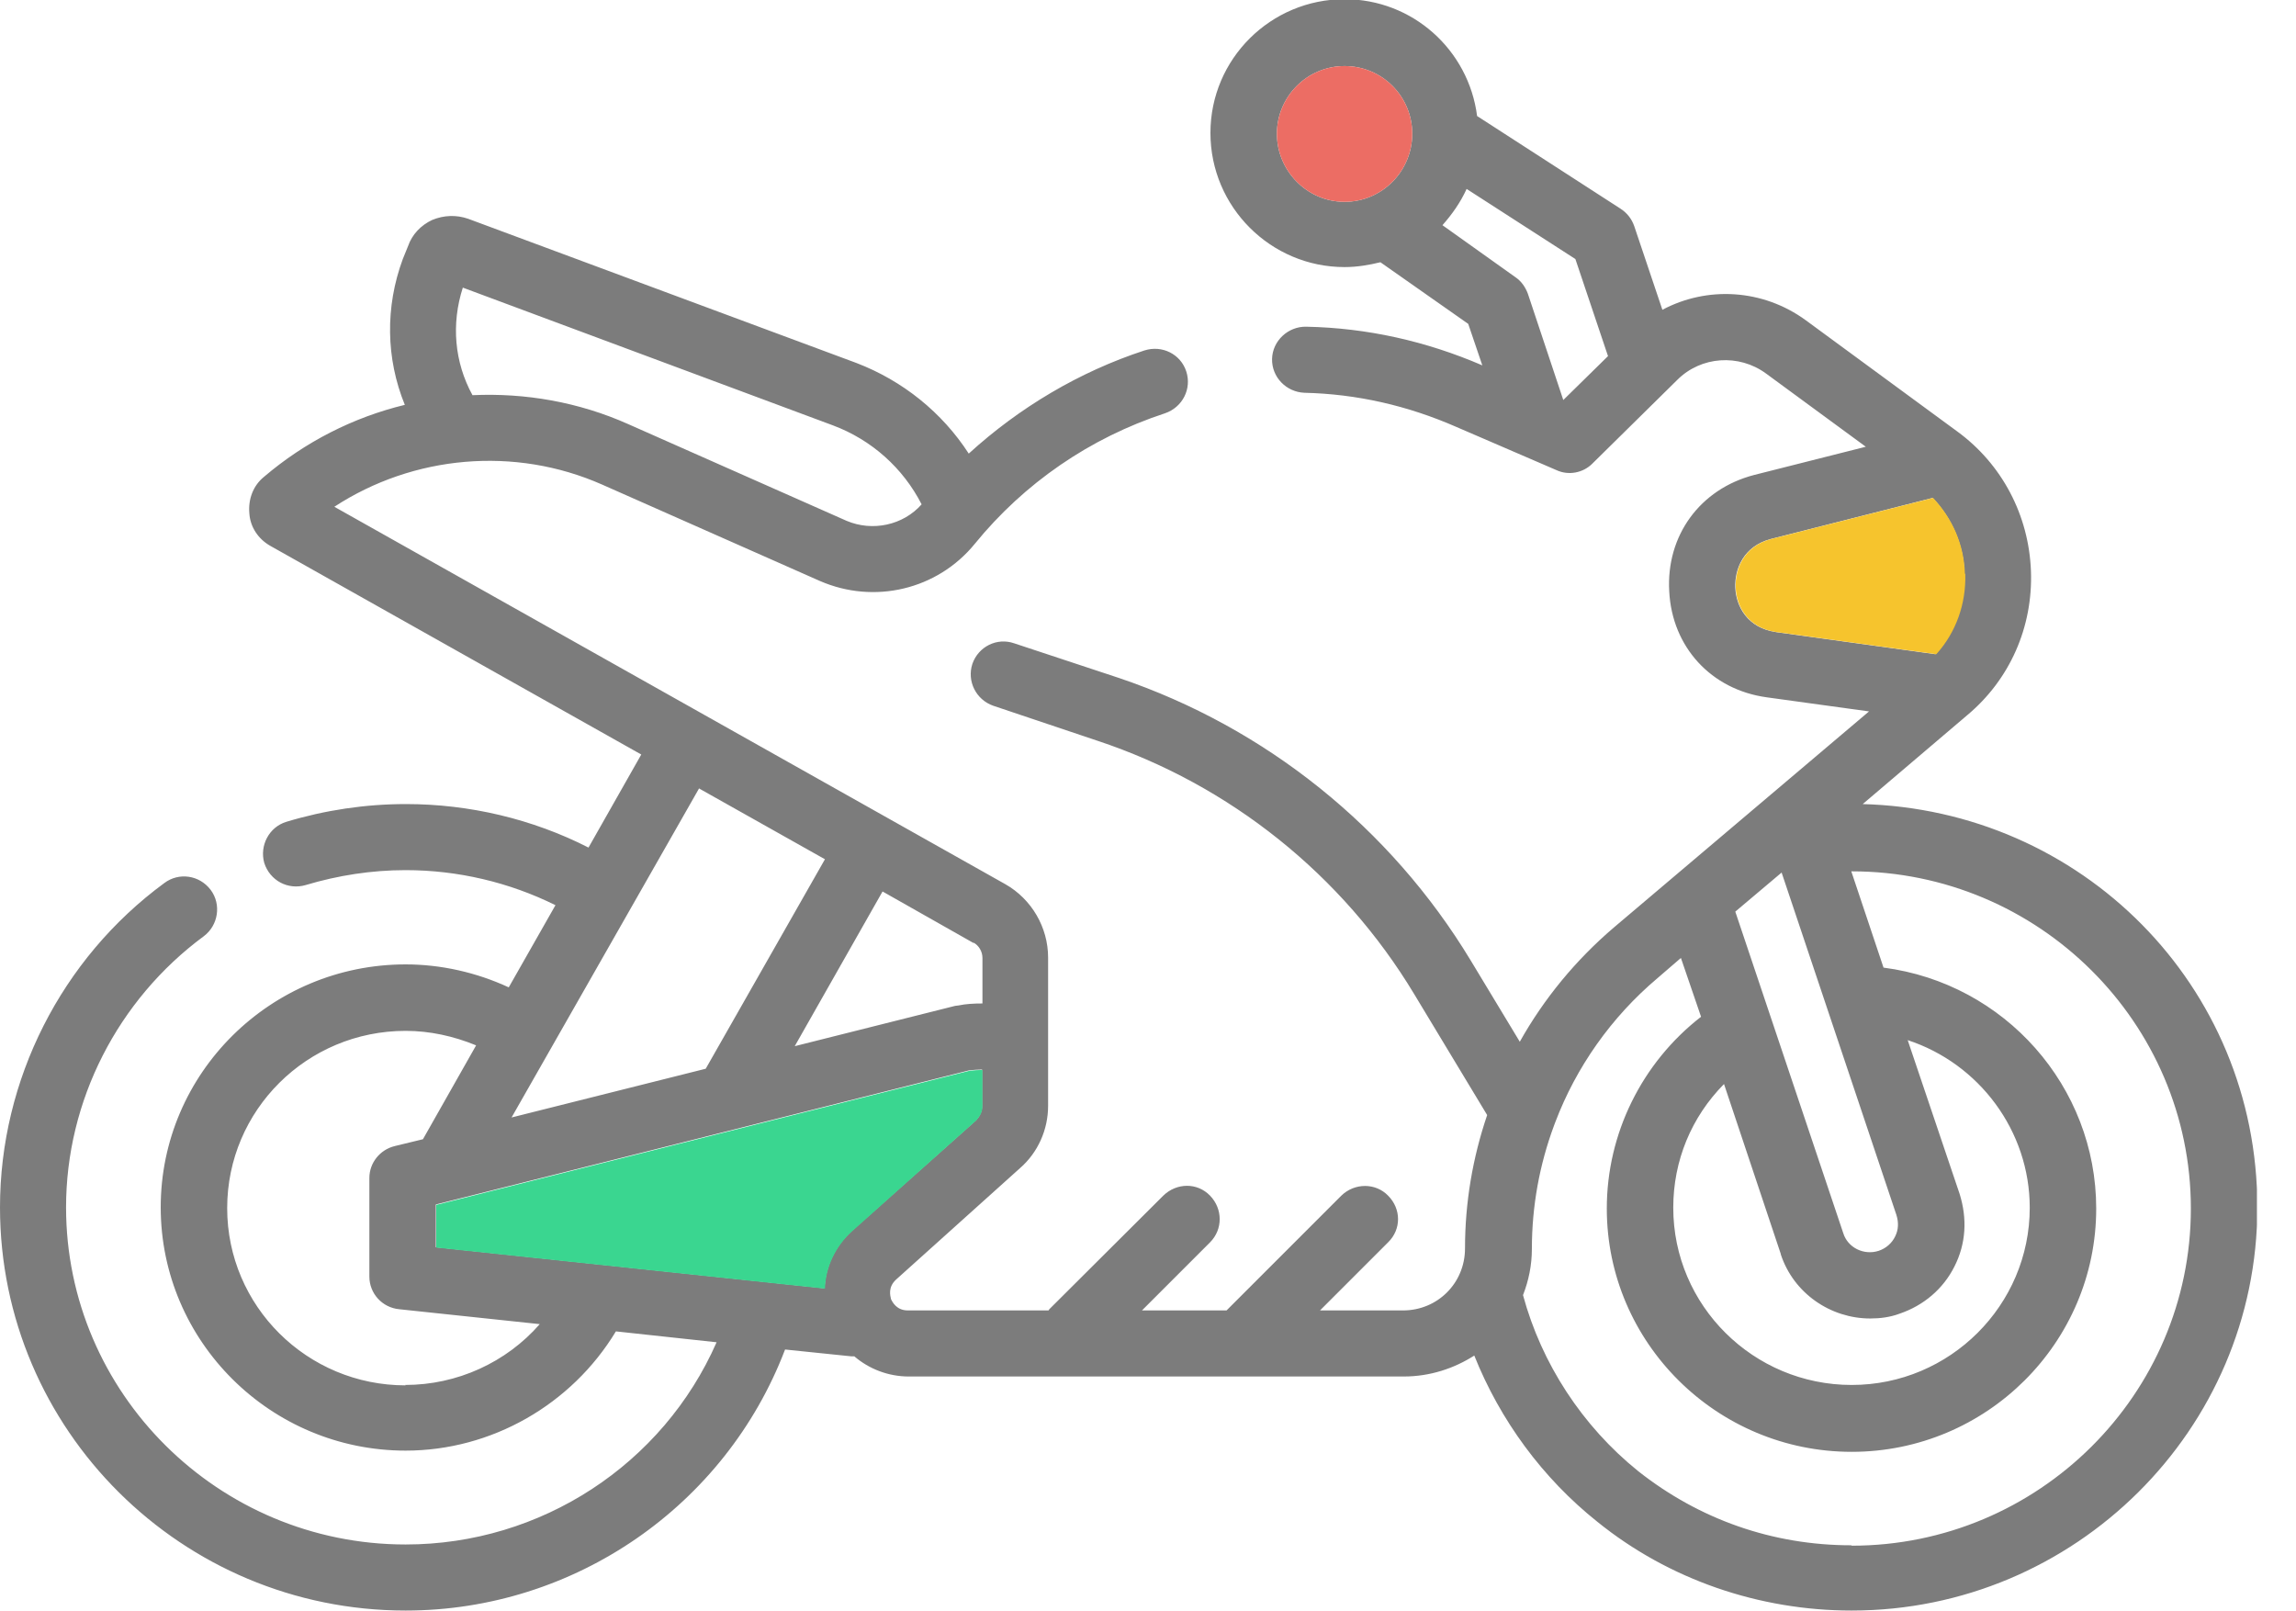 <svg width="57" height="40" viewBox="0 0 57 40" fill="none" xmlns="http://www.w3.org/2000/svg">
<g clip-path="url(#clip0_8_1042)">
<path d="M46.22 19.98L48.83 17.76C49.9 16.87 50.47 15.56 50.42 14.18C50.37 12.79 49.7 11.52 48.59 10.71L44.83 7.95C43.76 7.17 42.38 7.1 41.27 7.69L40.57 5.61C40.51 5.44 40.4 5.29 40.23 5.18L36.67 2.88C36.46 1.24 35.07 -0.02 33.38 -0.02C31.55 -0.02 30.05 1.46 30.05 3.3C30.05 5.14 31.55 6.63 33.38 6.63C33.69 6.63 33.98 6.58 34.27 6.51L36.45 8.04L36.8 9.07C35.41 8.47 33.94 8.14 32.43 8.11C31.98 8.1 31.59 8.46 31.58 8.91C31.57 9.36 31.93 9.73 32.38 9.75C33.69 9.78 34.95 10.07 36.16 10.6L38.64 11.67C38.94 11.81 39.3 11.74 39.53 11.51L41.64 9.43C42.23 8.84 43.17 8.78 43.84 9.27L46.32 11.09L43.55 11.79C42.2 12.14 41.36 13.3 41.44 14.68C41.51 16.06 42.48 17.12 43.86 17.31L46.4 17.66L40.07 23.02C39.12 23.83 38.33 24.79 37.73 25.86L36.51 23.84C34.52 20.55 31.42 18.06 27.78 16.83L25.18 15.97C24.75 15.82 24.29 16.05 24.14 16.48C24 16.91 24.23 17.37 24.66 17.52L27.25 18.39C30.53 19.48 33.33 21.72 35.11 24.68L36.92 27.68C36.56 28.74 36.37 29.85 36.37 30.99C36.37 31.85 35.69 32.53 34.83 32.53H32.77L34.46 30.84C34.79 30.52 34.79 30.01 34.46 29.68C34.15 29.36 33.63 29.36 33.3 29.68L30.45 32.53H28.35L30.04 30.84C30.36 30.52 30.36 30.01 30.04 29.68C29.72 29.35 29.21 29.36 28.88 29.68L26.05 32.5C26.05 32.5 26.04 32.52 26.03 32.53H22.54C22.26 32.53 22.16 32.33 22.12 32.25C22.1 32.16 22.04 31.95 22.25 31.76L25.32 29C25.77 28.61 26.02 28.04 26.02 27.45V23.77C26.02 23.02 25.61 22.32 24.96 21.95L8.3 12.58C10.26 11.3 12.78 11.07 14.95 12.03L20.35 14.42C21.7 15.01 23.27 14.64 24.2 13.5C25.43 11.99 27.06 10.87 28.92 10.26C29.36 10.11 29.59 9.65 29.45 9.22C29.31 8.79 28.85 8.56 28.41 8.7C26.79 9.23 25.3 10.12 24.05 11.26C23.39 10.24 22.41 9.45 21.26 9.01L11.62 5.43C11.33 5.33 11.02 5.34 10.73 5.46C10.45 5.59 10.23 5.82 10.13 6.11L10 6.43C9.56 7.62 9.58 8.9 10.05 10.05C8.77 10.36 7.57 10.97 6.55 11.84C6.28 12.06 6.16 12.4 6.19 12.74C6.21 13.08 6.41 13.38 6.71 13.55L15.92 18.73L14.61 21.04C13.22 20.33 11.65 19.96 10.08 19.96C9.07 19.96 8.07 20.11 7.11 20.4C6.68 20.53 6.44 20.99 6.56 21.42C6.7 21.86 7.15 22.1 7.59 21.97C8.39 21.73 9.23 21.6 10.07 21.6C11.36 21.6 12.64 21.9 13.79 22.47L12.63 24.51C11.83 24.14 10.95 23.94 10.07 23.94C6.72 23.94 3.99 26.64 3.99 29.97C3.99 33.3 6.72 36.01 10.07 36.01C12.2 36.01 14.19 34.87 15.29 33.05L17.79 33.32C16.46 36.35 13.43 38.34 10.07 38.34C5.42 38.34 1.64 34.58 1.64 29.97C1.64 27.33 2.92 24.82 5.06 23.24C5.42 22.97 5.5 22.45 5.23 22.09C4.95 21.72 4.44 21.65 4.08 21.92C1.52 23.8 0 26.81 0 29.97C0 35.49 4.51 39.98 10.07 39.98C14.26 39.98 18.01 37.38 19.49 33.5L21.14 33.67H21.21C21.57 33.98 22.05 34.17 22.56 34.17H34.85C35.5 34.17 36.1 33.97 36.6 33.65C37.24 35.25 38.29 36.69 39.66 37.78C41.43 39.21 43.67 39.98 45.97 39.98C51.51 39.98 56.04 35.49 56.04 29.97C56.04 24.45 51.66 20.1 46.23 19.96L46.22 19.98ZM33.38 5.01C32.45 5.01 31.7 4.24 31.7 3.32C31.7 2.4 32.45 1.64 33.38 1.64C34.31 1.64 35.06 2.39 35.06 3.32C35.06 4.25 34.31 5.01 33.38 5.01ZM38.81 9.93L37.93 7.29C37.87 7.13 37.77 6.98 37.62 6.88L35.81 5.59C36.05 5.32 36.26 5.02 36.41 4.69L39.11 6.43L39.92 8.84L38.81 9.93ZM44.09 15.69C43.38 15.59 43.1 15.05 43.08 14.59C43.06 14.13 43.28 13.56 43.96 13.38L47.98 12.36C48.46 12.87 48.75 13.52 48.77 14.24C48.79 14.98 48.54 15.69 48.05 16.24L44.08 15.69H44.09ZM11.49 7.14L20.68 10.56C21.64 10.92 22.42 11.62 22.88 12.52C22.42 13.04 21.66 13.2 21.02 12.93L15.6 10.53C14.37 9.98 13.04 9.75 11.73 9.81C11.28 8.99 11.2 8.04 11.49 7.14ZM24.17 23.4C24.3 23.47 24.39 23.62 24.39 23.78V24.91C24.18 24.91 23.98 24.92 23.79 24.96C23.76 24.96 23.73 24.97 23.71 24.97L19.73 25.97L21.91 22.13L24.17 23.41V23.4ZM17.35 19.57L20.48 21.33L17.52 26.53L12.7 27.74L17.35 19.58V19.57ZM10.07 34.39C7.62 34.39 5.64 32.42 5.64 29.99C5.64 27.56 7.62 25.59 10.07 25.59C10.67 25.59 11.26 25.72 11.82 25.95L10.5 28.28L9.8 28.45C9.43 28.54 9.17 28.87 9.17 29.24V31.69C9.17 32.11 9.49 32.46 9.91 32.5L13.4 32.87C12.57 33.82 11.35 34.38 10.06 34.38L10.07 34.39ZM21.15 30.55C20.73 30.93 20.49 31.44 20.47 31.98L10.82 30.96V29.9L24.06 26.57C24.16 26.56 24.27 26.55 24.38 26.55V27.47C24.38 27.6 24.32 27.71 24.23 27.81L21.14 30.56L21.15 30.55ZM44.23 21.66L47.08 30.16C47.14 30.35 47.13 30.53 47.05 30.69C46.97 30.86 46.82 30.99 46.64 31.05C46.27 31.17 45.87 30.97 45.76 30.61L43.08 22.63L44.23 21.66ZM44.21 31.14C44.53 32.11 45.45 32.73 46.43 32.73C46.67 32.73 46.92 32.7 47.16 32.61C47.75 32.41 48.24 32 48.52 31.44C48.81 30.87 48.84 30.25 48.65 29.64L47.36 25.82C49.13 26.4 50.39 28.07 50.39 29.98C50.39 32.4 48.41 34.38 45.97 34.38C43.53 34.38 41.54 32.41 41.54 29.98C41.54 28.81 41.99 27.73 42.8 26.91L44.21 31.13V31.14ZM45.96 38.36C44.01 38.36 42.19 37.72 40.67 36.52C39.28 35.4 38.27 33.85 37.81 32.15C37.95 31.79 38.03 31.41 38.03 31C38.03 29.94 38.22 28.91 38.58 27.94C38.59 27.92 38.6 27.88 38.61 27.86C39.13 26.49 40 25.25 41.15 24.28L41.73 23.78L42.23 25.24C40.76 26.38 39.89 28.14 39.89 30C39.89 33.33 42.62 36.04 45.97 36.04C49.32 36.04 52.04 33.33 52.04 30C52.04 26.97 49.77 24.41 46.76 24.02L45.96 21.63H45.97C50.61 21.63 54.39 25.39 54.39 30C54.39 34.61 50.61 38.37 45.97 38.37L45.96 38.36Z" fill="#7C7C7C"/>
<path d="M35.06 3.32C35.06 4.25 34.31 5.01 33.38 5.01C32.45 5.01 31.7 4.24 31.7 3.32C31.7 2.4 32.45 1.64 33.38 1.64C34.31 1.64 35.06 2.39 35.06 3.32Z" fill="#EC6D64"/>
<path d="M24.39 26.55V27.47C24.39 27.6 24.33 27.71 24.24 27.81L21.16 30.56C20.74 30.94 20.5 31.45 20.48 31.99L10.83 30.97V29.91L24.07 26.58C24.17 26.57 24.28 26.56 24.39 26.56V26.55Z" fill="#3AD690"/>
<path d="M48.79 14.25C48.81 14.99 48.56 15.7 48.07 16.24L44.1 15.69C43.39 15.59 43.11 15.05 43.09 14.59C43.07 14.13 43.29 13.56 43.97 13.38L47.99 12.36C48.47 12.87 48.76 13.52 48.78 14.24L48.79 14.25Z" fill="#F6C42D"/>
</g>
<defs>
<clipPath id="clip0_8_1042">
<rect width="56.03" height="40" fill="white"/>
</clipPath>
</defs>
</svg>

